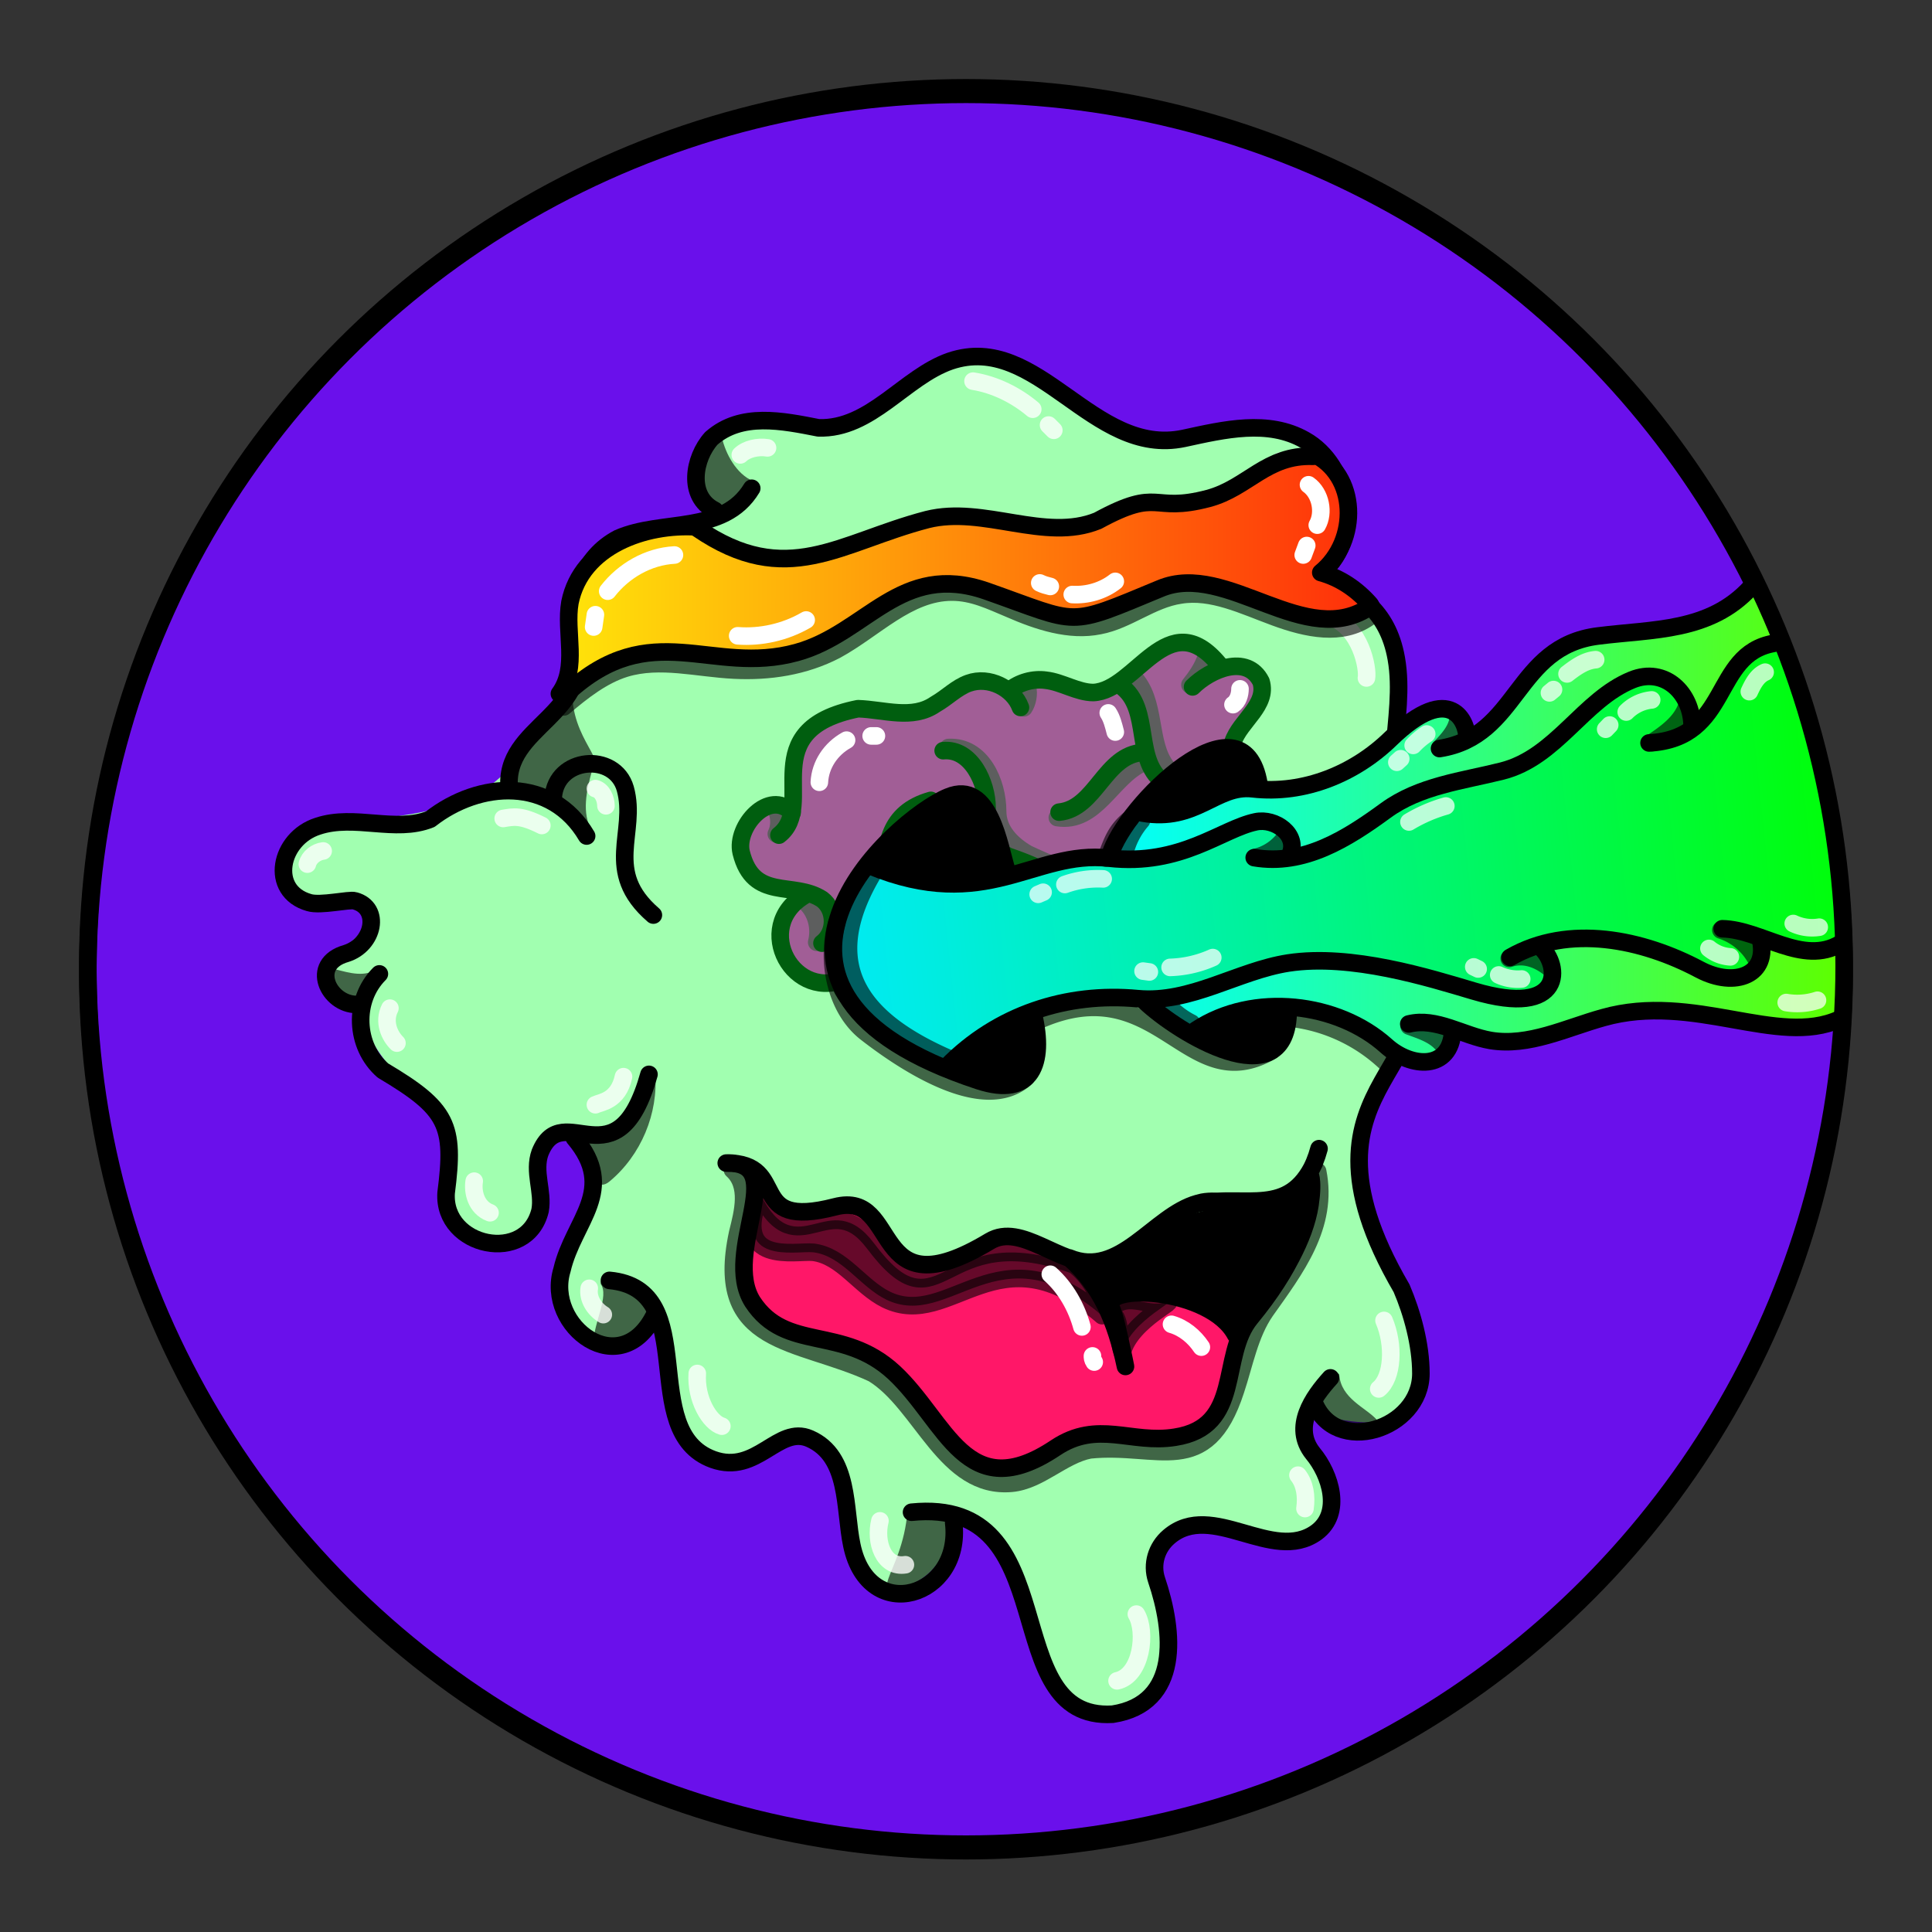 <svg version="1.1" id="Layer_1" xmlns="http://www.w3.org/2000/svg" x="0" y="0" viewBox="0 0 1100 1100" style="enable-background:new 0 0 1100 1100" xml:space="preserve" xmlns:xlink="http://www.w3.org/1999/xlink"><rect x="0" y="0" width="1100" height="1100" fill="#333333" stroke="none"/><style type="text/css">.st302{fill:#6A10EB;stroke:#000000;stroke-width:10;stroke-linecap:round;stroke-linejoin:round;stroke-miterlimit:10;}</style><circle class="st302" cx="550" cy="553.7" r="500"/><style>.st75{fill:none;stroke-width:10;stroke-linecap:round;stroke-linejoin:round;stroke-miterlimit:10;stroke:#005e0f}</style><g id="brain"><path d="M533 208.1c-68 59.6-71 20-121 36.5-19.6 10.9-14 30-9.7 39.6 11 23-51 9-69 40.3-10 18 .1 42-7.5 61.8-9 19.6-34 35-37 52.2-43 48-154 7-119 70.4 6 11 33-6 39 9.1 7 17.5-39 29-21 46.7 18 5 21 39.9 57 63.2 14 20 3 51 19 69.1 35.8 38 46-25 41-34.3 4-39 44-11 22 38.7-23 52 11 74 36.5 56.6 38.5-10.5-14 99.9 89.9 62.9 18 1 28 22 29.8 40.3 6.5 63 54 46 59 8 15.5-34 45 49 47 59.9 11 73 69 42 71 17.9 3-54-3-60.1 2-68.3 18.5-31 71 13 90.8-15.5 14-19.7-31-63.5 8-55.4 94 19 19-101 14-120.4-9-35.5 14-106 47-121.7 18-9 17-35.5 7-52.8-9.5-17-25-30.6-31-48.9-13.5-54 22-102-36-133.3-5-3-7-9.5-4-14.4 17-26 1-66-32-71.4-22-3-44 9-66.5 6.3C616 246 579.9 177 533 208.1z" style="fill:#a1ffb0"/><path d="M697 378.3c13-5 26 9.9 19.9 22.3-8 11.5-21.5 25.5-13 40.2 18 19 52 27 40 60.9-13 32-46 15-70 22.6-14 7-27 22-44 14-12 13-30 22-46.5 11.8-16 37-37-4-75.5 25.8-16 12-4.5-5-44-16.9-22-7-25-35-10.5-50.3-19-1-39.9-26-25-43 36-6 22-36 36-50.2 16-17 61.5-6 96-25.5 8-4 51.5 5 65.5 2.8C654 386 664 346 697 378.3z" style="fill:#a15e96"/><path d="M442 474.8c2-4 2-9.6 0-14m23 75.7c2-8 0-17-6.5-23m73.5-56.1c-36 22-4 81.5-45 107m76-56.4c2 18.5 27.5 22 31 40m-54-122.4c19-1 28 20 28 36.3 0 11 8 19 17 24.2 23 11 47 16 49 48m18-58.5c14 15.8 42 19 48 42m-22.5-127.7c4-5 7-9.6 9-15M602 465.5c22 3.5 30.9-23 48.5-31M583 403c2-3 3-8 2-11.5m60-6.4c14 14 8 38 19.5 52.1 8 10.1 24 14 27 28.5" style="stroke:#5d5e5e;fill:none;stroke-width:10;stroke-linecap:round;stroke-linejoin:round;stroke-miterlimit:10"/><path d="M716 468.5c6 3 11 8 12 15m0 13.5-1 3m-245-78.6c-9 5-15 14-15.5 24M496 419h3m100 95.2c7 3 12 9 14 16M588 509l-2-1.5m45-101.6c2 3 3 7 4 10.9m-74 122.3c4 2 6.5 5 7.5 9M706 392.2c0 3-1 7-4 9" style="fill:none;stroke:#fff;stroke-width:10;stroke-linecap:round;stroke-linejoin:round;stroke-miterlimit:10"/><path class="st75" d="M694 378.2c-29-35-47 15-71.5 16.1-9 0-18-6-27-7-7-1-15 1-21 6"/><path class="st75" d="M581 402.8c-4-11-18-18-29.5-13.8-7 2.5-12 8-19 12-13 9-29 3-44 2.5-59.9 12-23 55-45 72"/><path class="st75" d="M451 462.7c-13-14-32.5 8-29 22.7 7 28 29.7 16 46 26.6 8 6 8 19 0 25"/><path class="st75" d="M458 509.9c-30.1 18-6 62 25 46.7 41-25-2-87 47-100.9"/><path class="st75" d="M478 559.6c4 11 16.5 21 27 16.5 25.5-11 10-19.9 56-9.5 14 3 29.7-16 19-28.6-8-9-25-16-19-30.6"/><path class="st75" d="M584 549.2c30.1 20 84-29.5-10-61.7-10.7-5-13-17-12-27.6 0-14-9-34-25-32.5"/><path class="st75" d="M628 535.6c26 18 37-15 61-14.8 21 1 42 9.6 53-14.2 21-57-52-48-40-84.1 4-12 20-21 16-34.4-8-16-29-7-39 3"/><path class="st75" d="M638 390.4c18.5 13 6.5 44 26 55.9 11 4 21.5 9 27 20"/><path class="st75" d="M651 428.4c-22 1-27 32-48 34m89 56.6c-3-23-35-22-43-42"/></g><style>.st40{fill:none;stroke:#000;stroke-width:10;stroke-linecap:round;stroke-linejoin:round;stroke-miterlimit:10}.st98{opacity:.6;enable-background:new}</style><g id="Outline"><path class="st98" d="M793 537c-1 .7-1 2-.5 3 5 10 11 35 25 30 8-2 21-13 18-22.4-.5-1-2-2-3-1.5-26 12-28-11-39-9.4v.3zm-34 274.5c6 5 26 8 25-3-6-7-20.6-12-21.5-26C750 772 744 803 759 811.5zm-219.3 52s1 .5 1 .8c9 13.5-3 36-18 40-34 6-9-6-6-44 .3-5.3 22.3 2.7 23 3.2zM342 731c5 7-4 22-4 33 8 13 29.6-5 33-14.9 2-12-17-21-28-20.2-1 .1-1 1.1-1 2.1zm31-120.2c2 23-8 47-26 61.9-13 10.9-17.5-30.6-8-27.9 6 4.2 28-18.8 34-34zm-157-59.9c-8 6-17 3-25 1-11 5 4 20 13.5 16 5-4 12-9 12-15.7-.5-.2-1.5-.2-.5-1.3zM337 473c-6-10-3-23 0-34 0-1 0-2-.6-2-9-9-23 11-19.8 20.7C318 463 338 475 337 472.8v.2z"/><path class="st98" d="M326 392c-2 29 24 45 7 44-7 2-14 1-15 11-1 11-24 0-24.5-1.3C285 433 317 404.5 326 392zm103-118c-9.9-4-16-16-18-25-4-6-9.9 1-11 6-7 54 29.5 28 29 19zm293 9c16 21 29.5 12 40 20.7 3 4 1 9.6-1 14-3 9-13 9-20 4.1-14.5-5.8-22-22.2-19-38.8z"/><path class="st40" d="M347 729c53.5 5 15 86 59 102 25 9 37-19.8 55-11.9 23 10.1 19.6 40 24 60.7 9.6 46 63 29.6 58-12.8"/><path class="st40" d="M519 861c89-9 47.5 119 114.5 115 39-6 35-47 25-76.5-3-9 0-18.5 7-24.5 24.5-21 59 15.5 84-2.5 15-11 8-33-2-45-12-15 0-32 10-43"/><path class="st40" d="M790 539c53 69.8-64 71 8 194.5 6 14 11 32 11 48.5 0 32-49 47.5-61 16"/><path class="st40" d="M721 287c2 51 64 31 74 88 6 34-11.5 71 7 103 10 18 27 31.5 34 51 8 19-4 47-27 42"/><path class="st40" d="M407 290.6c-16-8-12-29.9-2-41 17-15 40.5-10 61-6 29.8 1 49-29 75-38 50-17 81 55 133 44 23-5 48-11 69 1 25 14 33 55 10 75"/><path class="st40" d="M428 278c-16 26.5-51 17.5-76 28.5-20 10.5-28 33-23 55 10 47-43 51-39 88m25 4.5c1.5-23 35-26 41-5 7 25-13 47 16 72"/><path class="st40" d="M334 476c-20-34-61-31.5-89-9.6-20 8-43-3-64 4-22 7-28 37-5 43.5 6.5 2 23-2 26-1 15 4 11 25-5 30-21 6-10 29 6 29"/><path class="st40" d="M216 554.5c-15 15-14 41 2 55 37 22 41 31 36 69.7-2 31 46 41 53.5 10 2-10.8-4-22 0-33 13-32 44 20 62-44.5"/><path class="st40" d="M327 647.9c25 29.7-.5 47-7 75-10 32.5 34 65 53 25"/><path d="M729 262.5c9 4 16 13 18 22.5m-193-68c12.5 2 24.5 8 34 16m9 9 3 3m-163 10c-5.5-.9-12 .6-15.5 4M362 319.6c-9 2-14 10.7-16 19M339 449c4 1 6 6 6 9.8M308.5 470c-12-6-16-5-22-4M175 492c1-4 5-7 9-7.5m38 89.5c-4 8 0 16 4 19.9m44 78.6c-1 6 1 15 9 18m76-77.5c-3 14-13 14.5-16 16m4.5 119.5c-5-3-9-9-8-15M397 782c-1 14.5 7 28 14 30m90 53.9c-3 12 2 27 14.5 25M636 957c14-3 17-28 11-38m96-60.1c1-7 0-14-4-19m46-49.1c8-6.5 9-25 3-39M786 582c5-8 3-19-3-26m37-12c2-8.5-.6-18-7-24m-56-169c18 6 22 30 21 35" style="opacity:.788;fill:none;stroke:#fff;stroke-width:10;stroke-linecap:round;stroke-linejoin:round;stroke-miterlimit:10;enable-background:new"/></g><path d="M742 680.8c-16 15-63 0-116 44 3 19 39.5-11 76.5 27.7 7.1-7.5 38.5-55.5 39.5-71.7z" style="stroke:#000;stroke-width:10;stroke-linecap:round;stroke-linejoin:round;stroke-miterlimit:10"/><path d="M751 654c-12 44.5-52 26-68 30.9-22 6-36 32-58.5 34-21 2-43-23-61-12.2-69.7 42-49.8-29.5-88-19.6-52 13.5-25-25-62-24.9 37-1-3 50.5 15 79 19 29 51 13 80.5 40.2 30.1 28 41 77 92 42.9 24-16 43-2 68-6 39-6 25-46 43-67.9 47-57 32-90 34-79.4 6 38-42.5 89-42.5 89-14-27-78-30-70.7-15 2.5 5 8 33 8 33-5.5-26-14-46-32-61.8 29 12 48-24 73-31 28-5 52 8 66.5-23" style="fill:#ff1768;stroke:#000;stroke-width:10;stroke-linecap:round;stroke-linejoin:round;stroke-miterlimit:10"/><path d="M433 680c-17 41 20 32 30 33 16.5 2 26.5 19.5 41.5 26.9 37 18 64-42 123 9.2 0-10.8-8-23-16-28.9-78-28-75 39.6-114-12.5C472 674 454 722 433 680zm198 67c8.5 1.5 5 16 8 23 5-19 35-31 24-28.5-10 3.5-22-7.5-32 5.5z" style="opacity:.6;stroke:#000;enable-background:new;stroke-width:10;stroke-linecap:round;stroke-linejoin:round;stroke-miterlimit:10"/><path d="M598 725.5c9 8 15 19 18 30m6 16.5c0 1 0 2 1 3.5m44-21.5c7 2 13 7 17 13" style="fill:none;stroke:#fff;stroke-width:10;stroke-linecap:round;stroke-linejoin:round;stroke-miterlimit:10"/><path d="M417 666c10 9 6 24 3 36-14 65 34 60 77 80 28 17 41 66 79 62.5 16-1.5 29-16 44.5-19 39-4 66.5 17 83-34 5-15 8-32 17-45 17-24 36-48.5 29.7-79.6" style="opacity:.6;fill:none;stroke:#000;stroke-width:10;stroke-linecap:round;stroke-linejoin:round;stroke-miterlimit:10;enable-background:new"/><defs><linearGradient id="zj" x1="629.68" y1="468.83" x2="1049.01" y2="468.83" gradientUnits="userSpaceOnUse"><stop offset="0" stop-color="#0ff"/><stop offset="1" stop-color="#5eff00"/></linearGradient><linearGradient id="zj-2" x1="440.74" y1="521" x2="1065.73" y2="456.07" gradientUnits="userSpaceOnUse"><stop offset="0" stop-color="#00eaff"/><stop offset=".13" stop-color="#00ece3"/><stop offset=".42" stop-color="#00f29d"/><stop offset=".84" stop-color="#00fb2d"/><stop offset="1" stop-color="#0f0"/></linearGradient><style>.zj-3,.zj-4{fill:none;stroke-linecap:round;stroke-linejoin:round;stroke-width:10px;stroke-dasharray:0 0 0 0 0 0;stroke:#000}.zj-4{opacity:.6}</style></defs><path d="M544.8 451.6c-37.5 21.7-72.4 33.5-59.3 84.8 17.7 69.3 77.9 90.1 100.3 73.8 5.4-11.2-7.4-157.8-41-158.6Zm147.7-25.7c-56.4 15-73.8 88.4-44.6 134.3 14.2 22.3 43.4 40.2 70.5 39.1 29.4-2.8 22-178-25.9-173.4Z"/><path d="M677.4 588.8c92.3-52.5 121.6 53.6 152.2-.2 35 13.7 70.6-10 105.4-12.8 37.9-3 77.5 20.7 113.7 1 2.8-83.5-11.3-169.8-50.6-243.4-50.9 43.6-87.4-5.9-161.1 87-4.8-22.9-26.1-17.2-38-4-60.2 48.3-93.1 24.1-125 45-7.4 4.9-17.5 2.3-26.6 3.3-36.5 36.1-11.6 102.3 30 124.1Z" style="fill:url(#zj)"/><path d="M1012.5 365.3c-29-.1-26.1 36-48.7 44.7-21.4-62.9-68.4 13.9-99.8 25.6-61.2 9.9-101.2 49-128.4 51 4-41.7-56.9 5.8-97.4 2.6-61.8-4.9-63 27.1-142.8 3.8-36 42.7-22.1 97.5 41.8 114.5 48.9-50.2 94.6-30.3 144.7-43.2 110.5-41.5 149.7 18 190.8 2.5 12-4.5 13.2-19.4 5-28 48-25.8 121.1 51.8 125.8-3.9 13.9 4.5 30.9 8.1 44.9.8a426.7 426.7 0 0 0-35.9-170.4Z" style="fill:url(#zj-2)"/><path class="zj-3" d="M1009.9 366.3c-35.4 6.2-24.2 54.1-71 56.7"/><path class="zj-3" d="M963.4 413.6c0-18.9-15.6-34.1-34.2-26.5-27.8 11.3-43.1 44.1-74 51.9-22.7 5.7-46.9 8.3-66.3 22.5-21.9 16-46.5 31.6-74.8 26.8"/><path class="zj-3" d="M734.4 486.9c5.3-11.7-8.5-21.3-19.4-19-19.6 4.1-42.4 25.3-83.6 20.7-43-4.8-69.5 31.7-136 4.4m552.6 44.2c-21.6 13-45.2-8-67.4-8.4"/><path class="zj-3" d="M1002.1 533.9c5.6 21.1-14.2 28.9-34.5 18.1-32.2-17.1-74.2-26.2-107.8-6.9"/><path class="zj-3" d="M877.3 539.5c11 9.5 14.1 40.3-38.1 24.8-25.6-7.6-69.8-21.5-105.7-16-28.9 4.5-55.4 23.1-85.7 20.3-40.5-3.8-79.8 9.1-108.6 38.5m457.6-272.7c-23.3 25.5-55.5 23.7-86.9 27.7-47.5 5.9-44.9 57-90.3 64.1"/><path class="zj-3" d="M835.2 419.9c.3-7.4-8.4-33.2-43.4.7-20.2 19.7-49.1 31.9-78.6 28.5-20.9-2.4-32.1 19.2-62.8 13.8m396.9 117.4c-35.2 16-82.9-15.5-134.5-.9-21.2 5.9-42.4 16.6-64.1 13-15.8-2.7-31-13.3-46.6-9.4"/><path class="zj-3" d="M827.1 587c-1.2 22.6-23.7 21.2-37.8 8.5-27.5-24.7-75.5-30.8-108.4-9m-92.4-8.5c6.3 26.8-.6 47.5-31.4 37.3-156.5-51.6-48.3-148.8-17.2-161.6 23.9-9.9 29 28.5 33.4 42.1m58.7-8.9c8.4-28.5 75.9-94.6 84.8-40.5"/><path class="zj-3" d="M652.1 570.4c18.5 17.5 79.3 55 81.3 7.2"/><path class="zj-4" d="M476.4 525.5c-6.1 21.4-.8 48.7 16.6 62.4 20.8 16.2 67 47.6 91 25.8m7.2-32.7c69.1-30.7 84.4 45.5 132.8 17.3M643.6 466c-8.3 6.8-10.1 12.5-13.9 22.5m105.9 91.3a94.4 94.4 0 0 1 53.8 25.5m12.9-21.1c6.2 2.3 13.2 4.4 18 9.3m39-47.8c8.5-2.8 16.9.4 23.6 6m96.9-22.2a35 35 0 0 1 20.8 18m-40.2-145.4c-3.3 9.4-11.9 15.4-19.8 20.7m-110.3-13.9c-.8 6.8-5.7 12-10.2 16.8m-87.4 49.7a29.3 29.3 0 0 1-17.5 12.7"/><path d="M940.4 398.5a23.6 23.6 0 0 0-14.5 6.9m-9.4 7.4-2.3 2.4m90.8-32.5c-4.6 2-7 6.8-9 11.1m39.8 134.1a25.2 25.2 0 0 1-14.8-2.1m-35.8 19A21.1 21.1 0 0 1 973 540m-106.6 17.4a25.7 25.7 0 0 1-13.1-2.3m-11.7-3.4-2.5-1.2m-26.8-132.6a43.5 43.5 0 0 0-7.7 6.5m-7.1 7.6-2.2 2m113.2-58.4c-6.1.5-11.4 4.3-16.3 8.1m-7.7 8.9-2.3 1.9M628.1 500.4a55.8 55.8 0 0 0-21.8 3.2m-12.4 4.4-2.8 1.2m443.7 60.3a37.1 37.1 0 0 1-17.8 1.3" style="opacity:.72;stroke:#fff;fill:none;stroke-linecap:round;stroke-linejoin:round;stroke-width:10px;stroke-dasharray:0 0 0 0 0 0"/><path d="M690.5 545.2a63.9 63.9 0 0 1-24.3 5.6m-11.8 2.6-3.6-.5m172.4-94a86.7 86.7 0 0 0-21 9.1" style="opacity:.73;stroke:#fff;fill:none;stroke-linecap:round;stroke-linejoin:round;stroke-width:10px;stroke-dasharray:0 0 0 0 0 0"/><path class="zj-4" d="M497.6 496.3c-32.2 53.5-7.7 84.7 43.9 106.9m108.4-136a43.8 43.8 0 0 0-9.5 18.4m23.5 85.6a47 47 0 0 0 14.5 11.3"/><style>.st40{fill:none;stroke-width:10;stroke-linecap:round;stroke-linejoin:round;stroke-miterlimit:10;stroke:#000}</style><g id="Gold_Headband"><linearGradient id="SVGID_00000134236501401383457500000003505018008553449115_" gradientUnits="userSpaceOnUse" x1="264" y1="774.579" x2="818" y2="774.579" gradientTransform="matrix(1 0 0 -1 0 1100)"><stop offset="0" style="stop-color:#fffb0a"/><stop offset="1" style="stop-color:#ff1f0a"/></linearGradient><path style="fill:url(#SVGID_00000134236501401383457500000003505018008553449115_)" d="M399 299.7c-73-.5-73 32-77 92.9 61-36 73-9.8 132.5-20.7 32-9 57-44 89.5-39 102 15.8 37 32 125 2 35-12 82 36 114 9.6-56.5-31-5.5-15-16-56-9.8-52-39.6-25-68-7-17 7-37.5.6-55 7-79.7 29-68-8-123 9.9-41.1 13.6-88 40.6-122 1.3z"/><path class="st40" d="M397 300.8c51 35 81 8 131-5 32-8 67 13 97 .7 36-19.6 30-4 63-12.7 22.5-6 33-25 59.6-24M323 394.5c48-44 82-9.6 130.6-23 40-11 59-52 108-35 54 19 45 21 99-1.4 38-16 83 36 120 9.9"/><path class="st40" d="M747 258c26.5 12 27 50 5 68 11 3 20.5 9.5 28 18m-383-44c-29.7-2-66 10.8-72.5 43-3 17 5 37-6 52"/><path d="M321 402.5c10.6-9 22-18 35-22 19.9-6 41 0 62 1 19.9 1 40-2 58-11.4 22-12 41-33 66-33 12 0 22 5 33 9.6 16 7 34 13 51 9.5 16-3 29.6-15 46-17.4 18-3 36 6 54 12.6s38 11 53.5 0" style="opacity:.6;fill:none;stroke:#000;stroke-width:10;stroke-linecap:round;stroke-linejoin:round;stroke-miterlimit:10;enable-background:new"/><path d="M745 276c7 5 9 16 5 23m-6 11.6-2 5.4m-358 0c-15 .8-29 9-38 20.6m-7 13.4-1 7m297-26c-7 5.5-16 8-24.5 7.5m-12.5-4.6c-2-.5-4-1-6-2M420 362c13 1 27-2 39-9" style="fill:none;stroke:#fff;stroke-width:10;stroke-linecap:round;stroke-linejoin:round;stroke-miterlimit:10"/></g><circle cx="550" cy="550" r="500" style="fill:none;stroke:#000;stroke-width:10;stroke-linecap:round;stroke-linejoin:round;stroke-miterlimit:10"/></svg>